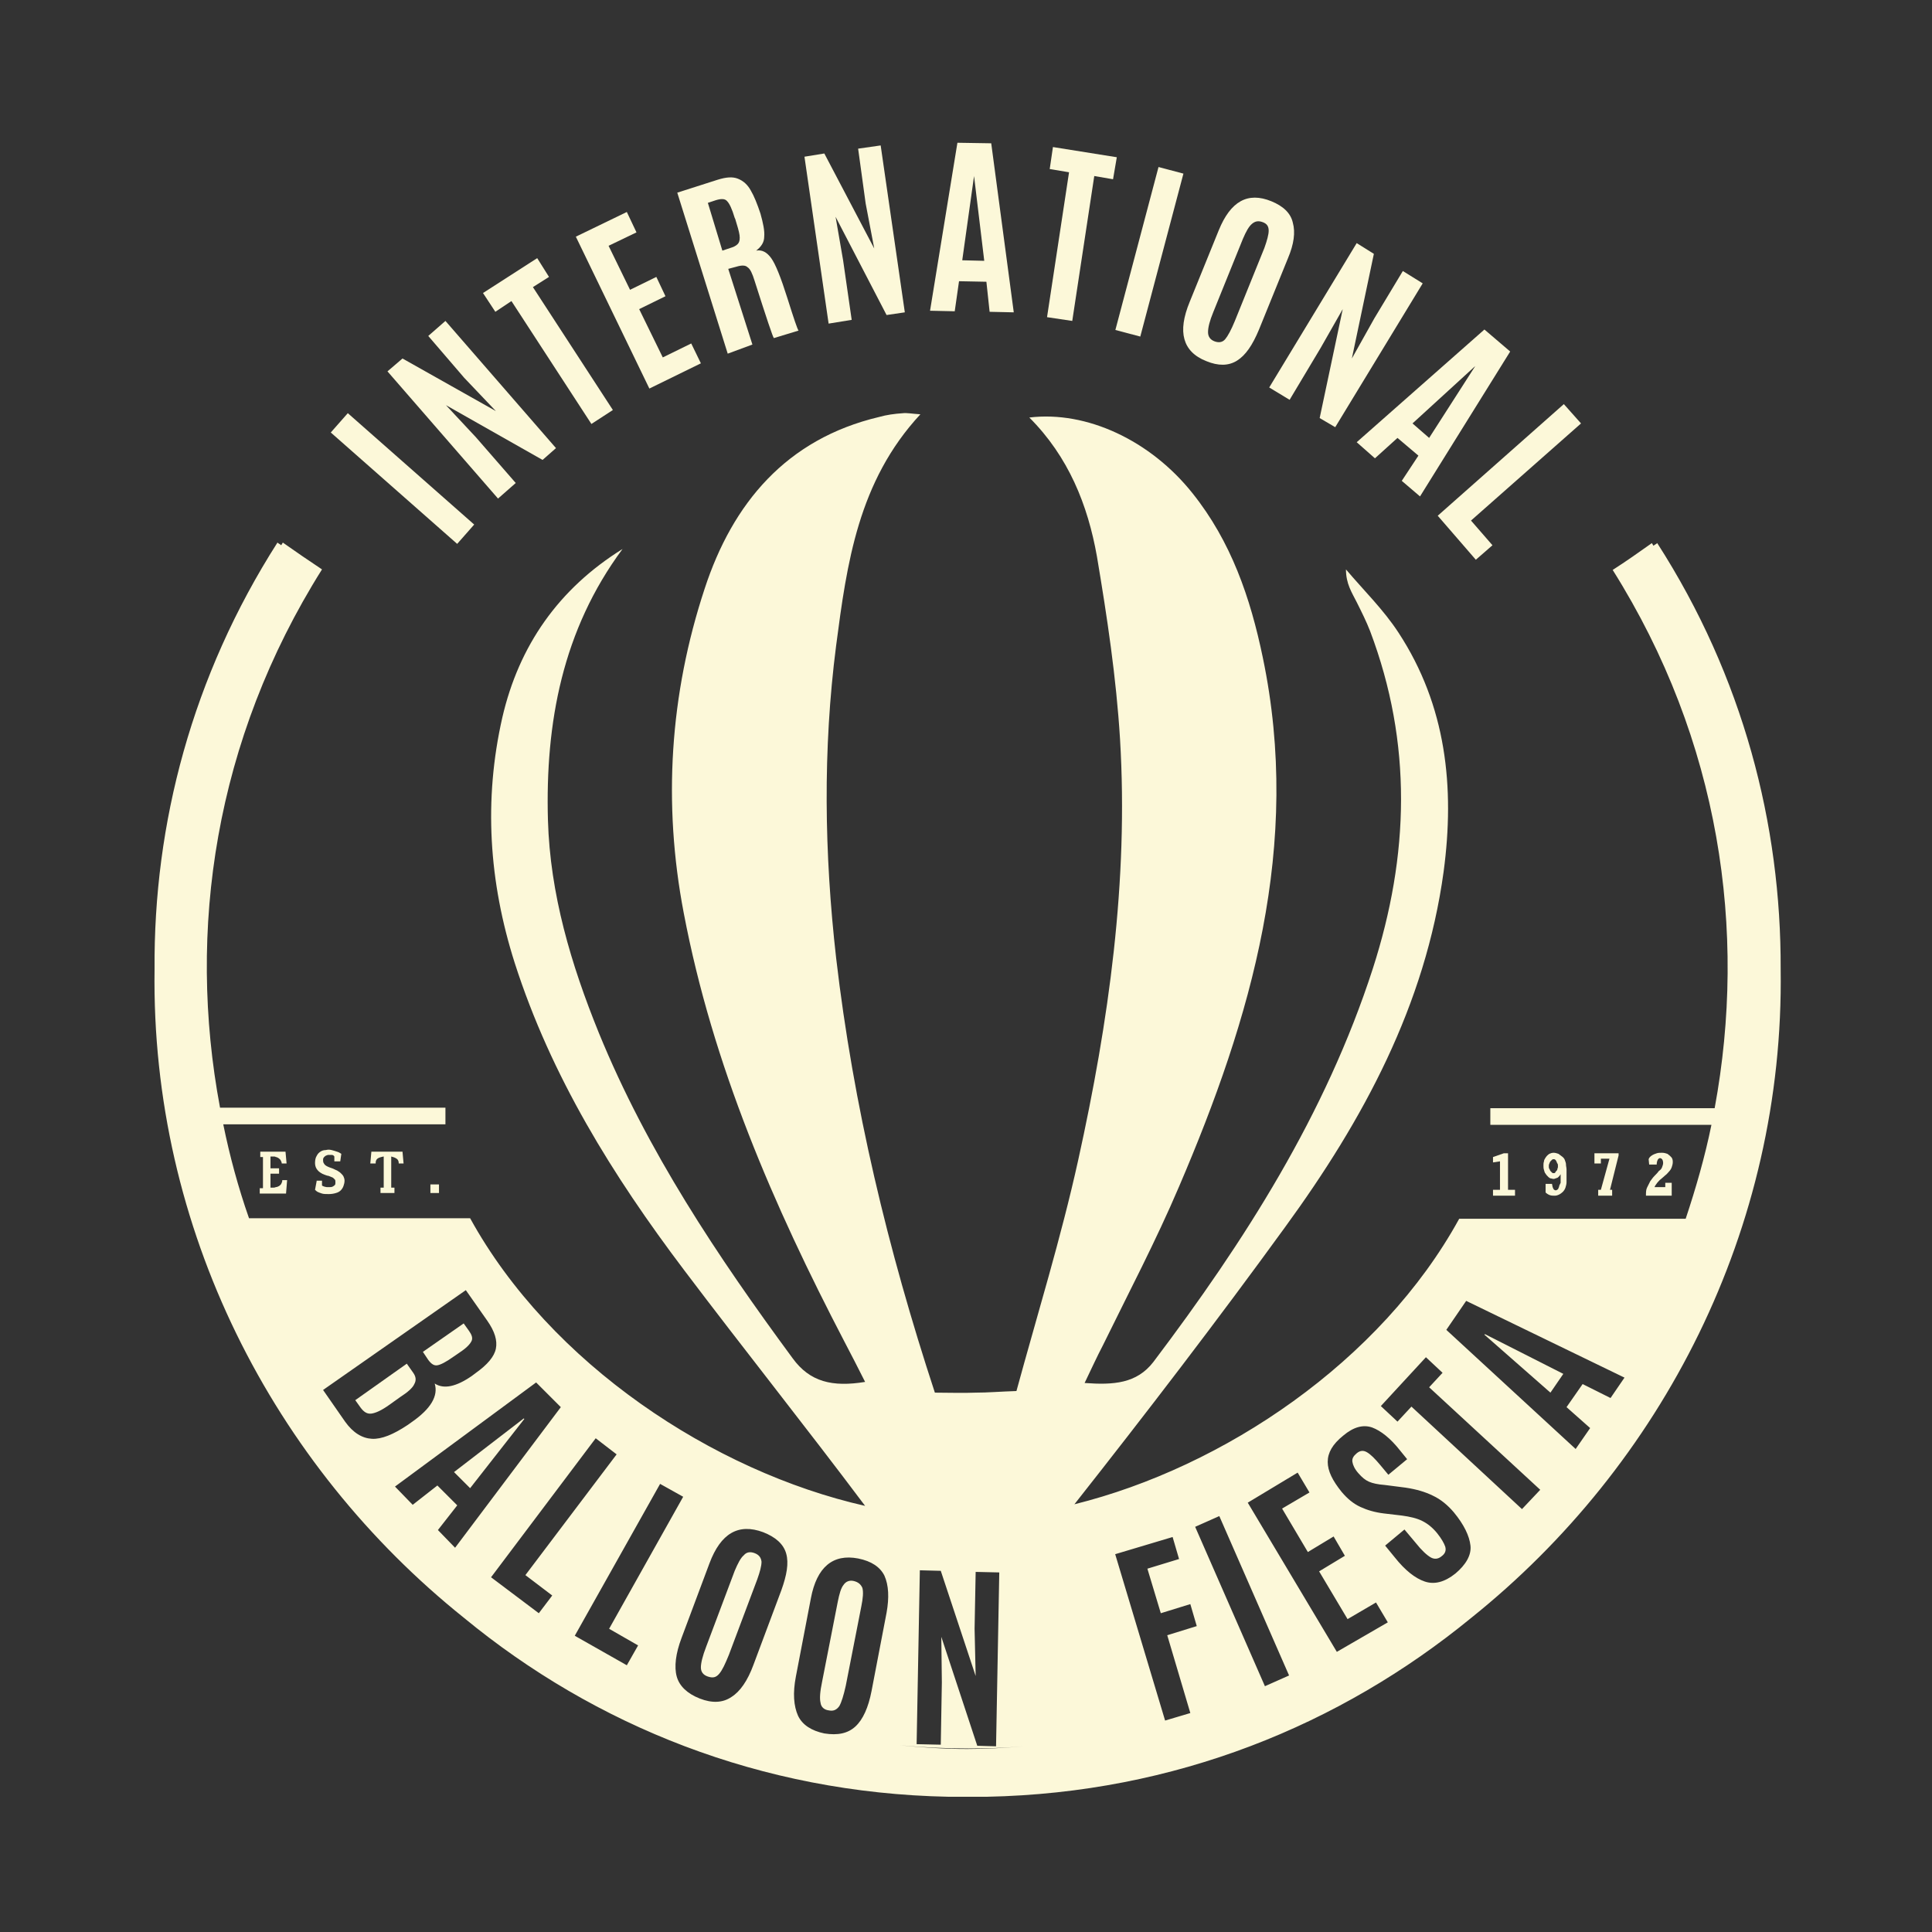 <?xml version="1.0" encoding="utf-8"?>
<!-- Generator: Adobe Illustrator 18.0.0, SVG Export Plug-In . SVG Version: 6.00 Build 0)  -->
<!DOCTYPE svg PUBLIC "-//W3C//DTD SVG 1.1//EN" "http://www.w3.org/Graphics/SVG/1.1/DTD/svg11.dtd">
<svg version="1.1" id="Layer_1" xmlns="http://www.w3.org/2000/svg" xmlns:xlink="http://www.w3.org/1999/xlink" x="0px" y="0px"
	 viewBox="0 0 360 360" enable-background="new 0 0 360 360" xml:space="preserve">
<rect x="0" y="0" width="360" height="360" fill="#333333" stroke="none"/>
<g>
	
		<rect x="59.3" y="86.8" transform="matrix(0.75 0.661 -0.661 0.75 77.709 -27.309)" fill="#FCF8D9" width="31.4" height="4.8"/>
	<polygon fill="#FCF8D9" points="96.1,90 88.7,81.5 83.1,75.5 101.1,85.7 103.6,83.5 83,59.8 79.8,62.6 86.5,70.4 92.4,76.6 
		75,66.8 72.2,69.2 92.8,92.9 	"/>
	<polygon fill="#FCF8D9" points="95.3,56.1 110.2,79 114.2,76.4 99.3,53.5 102.3,51.6 100.1,48.1 90,54.6 92.3,58.1 	"/>
	<polygon fill="#FCF8D9" points="130.6,67.7 128.8,64 123.5,66.6 119.1,57.6 124,55.2 122.3,51.6 117.4,54 113.4,45.8 118.6,43.3 
		116.8,39.5 107.3,44.1 121,72.4 	"/>
	<path fill="#FCF8D9" d="M140.2,64.2l-4.5-14.1l1.5-0.4c1-0.3,1.7-0.3,2.1,0.1c0.5,0.3,0.9,1.2,1.3,2.5c2.2,6.9,3.4,10.5,3.6,10.7
		l4.6-1.4c-0.2-0.2-0.9-2.3-2.1-6.1c-1.2-3.8-2.2-6.3-3-7.4s-1.7-1.6-2.8-1.4c0.9-0.7,1.5-1.5,1.5-2.6c0.1-1.1-0.2-2.5-0.7-4.3
		c-0.6-1.8-1.2-3.3-1.8-4.3c-0.6-1.1-1.4-1.8-2.4-2.2c-1-0.4-2.2-0.3-3.8,0.2l-7.5,2.4l9.4,30L140.2,64.2z M131.9,37.8l1.5-0.5
		c1-0.3,1.7-0.3,2.1,0.2c0.4,0.4,0.9,1.4,1.4,3.1l0.1,0.2c0.4,1.3,0.7,2.3,0.8,3c0.1,0.7,0,1.2-0.2,1.5c-0.2,0.3-0.6,0.6-1.2,0.8
		l-1.8,0.6L131.9,37.8z"/>
	<polygon fill="#FCF8D9" points="158.7,59.6 157.1,48.5 155.7,40.4 165.2,58.7 168.6,58.2 164.1,27.1 159.9,27.7 161.3,37.9 
		162.9,46.3 153.6,28.6 149.9,29.2 154.4,60.3 	"/>
	<path fill="#FCF8D9" d="M178.7,52.4l5.1,0.1l0.6,5.6l4.5,0.1l-4.2-31.5l-6.3-0.1l-5.1,31.3l4.6,0.1L178.7,52.4z M181.5,32.8
		L181.5,32.8l1.9,15.8l-4.1-0.1L181.5,32.8z"/>
	<polygon fill="#FCF8D9" points="199.8,59.8 203.9,32.8 207.4,33.4 208.1,29.3 196.2,27.4 195.6,31.5 199.2,32.1 195.1,59.1 	"/>
	
		<rect x="198.4" y="44.5" transform="matrix(-0.256 0.967 -0.967 -0.256 314.336 -148.11)" fill="#FCF8D9" width="31.4" height="4.8"/>
	<path fill="#FCF8D9" d="M220.7,63.2c0.5,1.8,1.8,3.2,4.1,4.1c2.2,0.9,4.1,0.9,5.7-0.1c1.6-1,2.9-2.9,4.1-5.8l5.4-13.3
		c1.1-2.6,1.4-4.8,0.9-6.6c-0.4-1.8-1.8-3.1-4-4c-4.4-1.8-7.6,0-9.8,5.4l-5.4,13.3C220.5,59.1,220.2,61.4,220.7,63.2z M226.1,58.1
		l5.5-13.6c0.6-1.4,1.1-2.3,1.7-2.8s1.2-0.6,2-0.3c0.8,0.3,1.1,0.8,1.1,1.6c0,0.7-0.3,1.8-0.8,3.2l-5.5,13.6
		c-0.7,1.7-1.3,2.8-1.8,3.4c-0.5,0.6-1.2,0.7-2,0.4c-0.8-0.3-1.2-0.9-1.2-1.7C225.1,61,225.4,59.8,226.1,58.1z"/>
	<polygon fill="#FCF8D9" points="240.3,74.5 246.1,64.8 250.2,57.6 245.9,77.9 248.8,79.6 265.1,52.8 261.4,50.5 256.1,59.3 
		251.9,66.8 256,47.3 252.8,45.3 236.5,72.2 	"/>
	<path fill="#FCF8D9" d="M256.2,85.4l4.2-3.8l3.9,3.3l-3.1,4.7l3.4,2.9l16.8-27l-4.8-4.1l-23.8,21L256.2,85.4z M274.9,68.2
		L274.9,68.2l-8.6,13.4l-3.1-2.7L274.9,68.2z"/>
	<polygon fill="#FCF8D9" points="275,104.3 278.1,101.6 274.1,97 294.6,78.9 291.4,75.3 267.9,96.1 	"/>
	<path fill="#FCF8D9" d="M48.4,221.4v1h4.9l0.2-2.5h-0.9c0,0.3-0.1,0.5-0.2,0.7c-0.1,0.2-0.3,0.3-0.4,0.4c-0.2,0.1-0.4,0.2-0.6,0.2
		c-0.2,0.1-0.4,0.1-0.5,0.1h-0.5v-2.6H52v-1h-1.6v-2.2h0.6c0.1,0,0.3,0,0.4,0.1c0.2,0,0.3,0.1,0.5,0.2c0.1,0.1,0.3,0.2,0.4,0.4
		s0.2,0.4,0.2,0.6h0.9l-0.2-2.2h-4.7v1h0.5v5.8H48.4z"/>
	<path fill="#FCF8D9" d="M59,220.1l-0.3,1.6c0.1,0.1,0.3,0.3,0.5,0.4c0.2,0.1,0.5,0.2,0.8,0.3s0.8,0.1,1.3,0.1c0.5,0,1-0.1,1.3-0.2
		c0.4-0.1,0.7-0.3,0.9-0.5c0.2-0.2,0.4-0.5,0.5-0.8c0.1-0.3,0.2-0.6,0.2-1c0-0.3-0.1-0.6-0.2-0.8c-0.1-0.2-0.3-0.4-0.5-0.6
		c-0.2-0.2-0.4-0.3-0.7-0.5c-0.3-0.1-0.6-0.3-0.9-0.4c-0.3-0.1-0.6-0.2-0.8-0.3c-0.2-0.1-0.4-0.2-0.5-0.3c-0.1-0.1-0.2-0.2-0.3-0.4
		s-0.1-0.4-0.1-0.6c0-0.3,0.1-0.4,0.3-0.6s0.4-0.2,0.6-0.3c0.2,0,0.5,0,0.7,0s0.4,0.1,0.5,0.3v0.9h1.1l0.2-1.4
		c-0.2-0.1-0.4-0.3-0.8-0.4c-0.3-0.1-0.6-0.2-1-0.3s-0.7-0.1-1.1,0c-0.4,0-0.7,0.1-1,0.3c-0.3,0.2-0.5,0.4-0.7,0.8
		c-0.2,0.3-0.3,0.8-0.3,1.3c0,0.4,0.1,0.8,0.3,1.1c0.2,0.3,0.4,0.5,0.7,0.7s0.5,0.3,0.8,0.4c0.3,0.1,0.5,0.2,0.7,0.2
		c0.2,0.1,0.3,0.1,0.5,0.2s0.3,0.1,0.4,0.2c0.1,0.1,0.2,0.2,0.3,0.3c0.1,0.1,0.1,0.3,0.1,0.5c0,0.2,0,0.4-0.1,0.5
		c-0.1,0.1-0.2,0.2-0.4,0.3c-0.2,0.1-0.3,0.1-0.5,0.1c-0.2,0-0.4,0-0.6,0s-0.4-0.1-0.5-0.1c-0.2-0.1-0.3-0.1-0.4-0.2v-0.9H59z"/>
	<path fill="#FCF8D9" d="M73.9,215.9c0.3,0.2,0.4,0.5,0.4,0.9h0.9l-0.2-2.2h-5.8l-0.2,2.2H70c0-0.2,0-0.4,0.1-0.6
		c0.1-0.2,0.2-0.3,0.4-0.4c0.1-0.1,0.3-0.1,0.5-0.2c0.2,0,0.3-0.1,0.5-0.1v5.8h-0.6v1h2.6v-1h-0.6v-5.8
		C73.3,215.6,73.6,215.7,73.9,215.9z"/>
	<rect x="80.2" y="220.7" fill="#FCF8D9" width="1.6" height="1.6"/>
	<polygon fill="#FCF8D9" points="278.2,221.7 278.2,222.8 282.3,222.8 282.3,221.7 281,221.7 281,214.9 280.2,214.9 278.2,215.6 
		278.2,216.6 279.5,216.4 279.5,221.7 	"/>
	<path fill="#FCF8D9" d="M290.5,221.2c-0.1,0.1-0.1,0.3-0.2,0.4c-0.1,0.1-0.3,0.2-0.4,0.2c-0.2,0-0.3-0.1-0.4-0.2
		c-0.1-0.1-0.1-0.3-0.2-0.4c0-0.2-0.1-0.4-0.1-0.6H288v1.6c0.2,0.2,0.5,0.4,0.8,0.5s0.6,0.1,0.9,0.1c0.3,0,0.6-0.1,0.8-0.2
		s0.5-0.3,0.7-0.5s0.4-0.5,0.5-0.8c0.1-0.3,0.2-0.7,0.2-1c0-0.2,0-0.4,0-0.7c0-0.3,0-0.5,0-0.8s0-0.6,0-0.9s-0.1-0.6-0.1-0.9
		s-0.1-0.5-0.2-0.8s-0.2-0.4-0.4-0.6c-0.3-0.2-0.5-0.4-0.8-0.6c-0.3-0.1-0.6-0.2-0.9-0.2c-0.3,0-0.6,0.1-0.8,0.2
		c-0.3,0.2-0.5,0.4-0.7,0.7c-0.1,0.2-0.3,0.4-0.3,0.7c-0.1,0.3-0.1,0.5-0.1,0.8c0,0.3,0,0.5,0.1,0.8c0.1,0.3,0.1,0.5,0.3,0.7
		c0.1,0.2,0.3,0.4,0.5,0.6c0.2,0.2,0.4,0.3,0.6,0.3c0.3,0.1,0.5,0.1,0.7,0s0.4-0.1,0.5-0.2c0.1-0.1,0.2-0.2,0.3-0.3s0.1-0.2,0.2-0.3
		v1.6C290.6,220.8,290.5,221,290.5,221.2z M290.2,217.8c0,0.2-0.1,0.3-0.2,0.4c-0.1,0.1-0.2,0.2-0.2,0.3c-0.1,0.1-0.2,0.1-0.3,0.1
		c-0.1,0-0.2,0-0.3-0.1c-0.1-0.1-0.2-0.2-0.3-0.3c-0.1-0.1-0.1-0.3-0.2-0.4s-0.1-0.3-0.1-0.5s0-0.3,0.1-0.5s0.1-0.3,0.2-0.4
		c0.1-0.1,0.2-0.2,0.3-0.3c0.1-0.1,0.2-0.1,0.3-0.1c0.1,0,0.2,0,0.3,0.1c0.1,0.1,0.2,0.2,0.2,0.3c0.1,0.1,0.1,0.3,0.2,0.4
		s0.1,0.3,0.1,0.5S290.3,217.6,290.2,217.8z"/>
	<polygon fill="#FCF8D9" points="301.6,214.9 297.1,214.9 297.1,216.8 298.3,216.8 298.3,215.9 299.9,215.9 298.3,221.7 
		297.8,221.7 297.8,222.8 300.4,222.8 300.4,221.7 300,221.7 301.6,215.3 	"/>
	<path fill="#FCF8D9" d="M309.1,218.2c-0.2,0.3-0.5,0.6-0.8,0.9c-0.3,0.3-0.5,0.6-0.8,1c-0.2,0.4-0.4,0.8-0.6,1.2s-0.2,0.9-0.2,1.5
		h4.8v-2.4h-1.2v0.8h-2c0.1-0.3,0.3-0.5,0.5-0.8c0.2-0.2,0.4-0.5,0.7-0.7c0.2-0.2,0.5-0.4,0.8-0.7c0.3-0.2,0.5-0.5,0.7-0.7
		c0.2-0.2,0.4-0.5,0.5-0.8c0.1-0.3,0.2-0.6,0.2-1c0-0.4-0.1-0.7-0.3-0.9c-0.2-0.2-0.4-0.4-0.7-0.6c-0.3-0.1-0.6-0.2-1-0.2
		c-0.4,0-0.7,0-1,0.1c-0.3,0.1-0.6,0.2-0.9,0.4c-0.3,0.2-0.5,0.4-0.6,0.7l0.1,1h1.4c0-0.4,0.1-0.7,0.2-0.9c0.1-0.2,0.3-0.3,0.4-0.3
		c0.2,0,0.3,0.1,0.4,0.2s0.2,0.4,0.2,0.7c0,0.3-0.1,0.5-0.2,0.8S309.4,218,309.1,218.2z"/>
	<polygon fill="#FCF8D9" points="84.6,274.3 87.6,277.3 97.7,264.4 97.6,264.3 	"/>
	<path fill="#FCF8D9" d="M81.5,254.4c0.6-0.1,1.6-0.6,3-1.6l1.6-1.1c1-0.7,1.6-1.4,1.8-1.9c0.2-0.5,0-1.1-0.5-1.8l-1-1.4l-7.6,5.3
		l1,1.5C80.4,254.2,80.9,254.5,81.5,254.4z"/>
	<path fill="#FCF8D9" d="M159.1,294.6c-0.8-0.2-1.5,0.1-1.9,0.7c-0.5,0.6-0.8,1.7-1.1,3.2l-2.9,14.8c-0.4,1.9-0.5,3.2-0.3,4
		c0.1,0.8,0.7,1.3,1.5,1.4c0.9,0.2,1.5-0.1,2-0.8c0.4-0.7,0.8-2,1.2-3.8l2.9-14.8c0.3-1.5,0.4-2.6,0.2-3.4
		C160.4,295.2,159.9,294.8,159.1,294.6z"/>
	<path fill="#FCF8D9" d="M140.6,289.4c-0.8-0.3-1.5-0.2-2,0.4c-0.6,0.5-1.1,1.5-1.7,2.9l-5.3,14.1c-0.7,1.8-1,3.1-1,3.9
		c0,0.8,0.4,1.4,1.3,1.7s1.5,0.2,2.1-0.5s1.1-1.8,1.8-3.5l5.3-14.1c0.5-1.4,0.8-2.5,0.8-3.3C141.8,290.2,141.4,289.7,140.6,289.4z"
		/>
	<polygon fill="#FCF8D9" points="291.3,256 276.7,248.6 276.6,248.7 288.9,259.5 	"/>
	<path fill="#FCF8D9" d="M308.8,101.2c-0.2,0.2-0.5,0.3-0.7,0.5c-0.1-0.2-0.2-0.3-0.3-0.5c-2.4,1.7-4.8,3.4-7.3,5
		c20,31.8,25.1,67.3,19,100.3h-41.8v3.1h41.2c-1.2,5.9-2.9,11.8-4.8,17.5h-42.2c-14.6,26.6-43.9,46.3-71.7,53.2
		c13.4-17,26.6-34.2,39.3-51.7c14.5-19.9,26.1-41.3,29.5-66.2c2.1-15.7,0.5-30.9-8.4-44.5c-2.8-4.3-6.5-7.9-9.8-11.8
		c0,2.7,1.1,4.3,2,6.1c0.9,1.8,1.8,3.6,2.5,5.4c7.9,20.9,7.3,41.8,0.5,62.9c-8.8,27.2-23.9,50.8-40.9,73.3c-3.1,4-7.4,4.3-12.8,3.9
		c1.3-2.7,2.3-4.9,3.4-7c4.8-9.8,9.9-19.5,14.2-29.6c13.5-31.5,22.9-63.7,15.6-98.6c-2.3-11.1-5.9-21.6-13.1-30.6
		c-7.8-9.8-19.7-15.4-30.4-14.1c7.3,7.3,10.9,16.3,12.6,25.9c1.9,11.3,3.6,22.6,4.3,34c1.6,26.5-2.1,52.7-7.8,78.5
		c-3.2,14.5-7.6,28.7-11.5,43c-3.1,0.1-5.3,0.3-7.6,0.3c-2.5,0.1-4.9,0-7.6,0c-8.8-26.8-15.2-53.5-18.4-81
		c-2.2-19.4-2.5-38.8,0-58.2c2-15.3,4.1-30.6,15.7-43.1c-1.6-0.1-2.5-0.3-3.3-0.2c-1.5,0.1-3,0.3-4.4,0.7
		c-17.3,4.1-27.3,16.1-32.5,32c-6.5,19.7-7.8,40-3.9,60.4c5.4,28.4,16.7,54.5,30,80c1.2,2.3,2.4,4.6,3.8,7.4c-6.1,1-10.3,0-13.5-4.4
		c-14-19-27.1-38.6-36.1-60.6c-5.2-12.8-9.1-25.9-9.5-39.7c-0.5-18.1,2.7-35.4,13.9-50.5c-11.9,7.4-19.3,18-22.4,31.4
		c-3.5,15.4-2.5,30.6,2.3,45.7c6.8,21.2,18.3,39.7,31.6,57.3c11.1,14.7,22.6,29.1,33.7,43.9c0,0,0,0,0,0
		c-28.3-6.4-58.7-26.5-73.6-53.6H46.4c-2-5.7-3.6-11.6-4.8-17.5H83v-3.1H41c-6.2-33-1-68.5,19-100.3c-2.4-1.6-4.9-3.3-7.3-5
		c-0.1,0.2-0.2,0.3-0.3,0.5c-0.2-0.2-0.5-0.3-0.7-0.5c-15.9,24.9-23.1,52.4-22.9,79.5c-0.7,48.4,22.1,92.4,57.7,120.9
		c24.3,20,55.2,32.6,90.2,33.3c0.1,0,0.2,0,0.3,0c0.9,0,1.8,0,2.8,0h0h0c0.2,0,0.3,0,0.5,0c0.2,0,0.3,0,0.5,0h0c0.9,0,1.8,0,2.8,0
		c0.1,0,0.2,0,0.3,0c35.1-0.7,65.9-13.4,90.2-33.3c35.6-28.5,58.4-72.5,57.7-120.9C331.9,153.6,324.8,126.1,308.8,101.2z
		 M175.5,313.5l-0.2,11.6l-4.5-0.1l0.6-32.4l3.9,0.1l6.5,19.6l-0.2-8.8l0.2-10.6l4.4,0.1l-0.6,32.4l-3.5-0.1l-6.7-20.3L175.5,313.5z
		 M64.3,264.9l-4.1-5.9l26.6-18.6l4,5.7c1.4,2,1.9,3.7,1.6,5.2c-0.3,1.5-1.6,3-3.7,4.5l-0.8,0.6c-2.9,2-5.2,2.5-6.9,1.4
		c0.7,2.3-0.7,4.7-4.3,7.2l-0.7,0.5c-2.7,1.8-4.9,2.7-6.7,2.6S65.8,267,64.3,264.9z M84.8,288.4l-3.2-3.3l3.6-4.6l-3.7-3.7l-4.6,3.6
		l-3.3-3.4l26.3-19.4l4.6,4.6L84.8,288.4z M100.4,300.6l-8.9-6.7L111,268l3.9,3l-17,22.5l5,3.8L100.4,300.6z M116.8,310.3l-9.7-5.5
		l15.9-28.3l4.3,2.4l-13.8,24.6l5.4,3.1L116.8,310.3z M145.6,296.3l-5.2,13.9c-1.1,3-2.5,5-4.1,6c-1.6,1.1-3.6,1.2-5.9,0.3
		c-2.3-0.9-3.8-2.3-4.3-4.1s-0.2-4.3,0.9-7.2l5.2-13.9c2.1-5.6,5.4-7.5,10-5.8c2.3,0.9,3.8,2.2,4.3,4S146.6,293.5,145.6,296.3z
		 M165.2,300.5l-2.8,14.6c-0.6,3.1-1.6,5.3-3,6.6c-1.4,1.3-3.3,1.7-5.8,1.3c-2.4-0.5-4.1-1.6-4.9-3.3c-0.8-1.8-1-4.2-0.4-7.3
		l2.8-14.6c1.1-5.8,4.1-8.3,8.8-7.4c2.5,0.5,4.1,1.6,4.9,3.2C165.6,295.4,165.7,297.7,165.2,300.5z M180.2,325.9
		c-4.3,0-8.5-0.3-12.6-0.7c4.3,0.4,8.5,0.6,12.9,0.6c3.4,0,6.8-0.1,10.2-0.4C187.2,325.7,183.8,325.9,180.2,325.9z M221.8,319.2
		l-4.7,1.4l-9.3-31l10.7-3.2l1.2,4.1l-5.9,1.8l2.5,8.3l5.5-1.7l1.2,4.1l-5.5,1.7L221.8,319.2z M235.7,314.2l-13-29.7l4.5-2l13,29.7
		L235.7,314.2z M249.1,307.8L232.5,280l9.3-5.6l2.2,3.7l-5.1,3l4.8,8.1l4.8-2.9l2.1,3.6l-4.8,2.9l5.3,8.9l5.3-3.1l2.2,3.7
		L249.1,307.8z M271.2,293.2c-2,1.6-3.9,2.1-5.7,1.5c-1.8-0.6-3.7-2.1-5.6-4.5l-1.8-2.2l3.6-3l2.1,2.5c1.1,1.4,2.1,2.3,2.8,2.7
		s1.4,0.3,2-0.2c0.7-0.5,0.9-1.1,0.7-1.8c-0.2-0.6-0.7-1.5-1.5-2.5c-0.9-1.1-1.8-1.8-2.8-2.3s-2.3-0.8-3.8-1l-3.4-0.4
		c-1.6-0.2-3-0.6-4.3-1.2c-1.3-0.6-2.4-1.5-3.5-2.8c-1.7-2.1-2.6-3.9-2.6-5.6c0-1.7,0.9-3.3,2.9-4.9c1.9-1.6,3.7-2.1,5.4-1.5
		c1.6,0.6,3.4,2,5.2,4.3l1.3,1.6l-3.5,2.9l-1.5-1.8c-1-1.2-1.8-2-2.5-2.4s-1.3-0.3-1.9,0.2s-0.9,1-0.8,1.6c0.1,0.6,0.4,1.3,1.1,2.1
		c0.7,0.8,1.3,1.3,2,1.6c0.7,0.3,1.6,0.5,2.9,0.6l3.9,0.5c2,0.3,3.7,0.8,5.1,1.5c1.5,0.7,2.8,1.8,3.9,3.1c1.9,2.3,2.9,4.4,3.1,6.2
		S273.1,291.6,271.2,293.2z M283.6,281.2L263,262.1l-2.6,2.8l-3.1-2.9l8.4-9.1l3.1,2.9l-2.5,2.7l20.7,19.1L283.6,281.2z
		 M300.1,260.5l-5.2-2.6l-3,4.3l4.4,3.9l-2.7,3.9l-24.1-22.2l3.7-5.4l29.5,14.3L300.1,260.5z"/>
	<path fill="#FCF8D9" d="M77.2,257.9c0.4-0.7,0.3-1.4-0.2-2.1l-1.2-1.7l-9.6,6.8l1,1.4c0.6,0.8,1.2,1.2,2,1.1
		c0.8-0.1,1.9-0.6,3.3-1.6l2.1-1.5C76,259.4,76.9,258.6,77.2,257.9z"/>
</g>
</svg>
